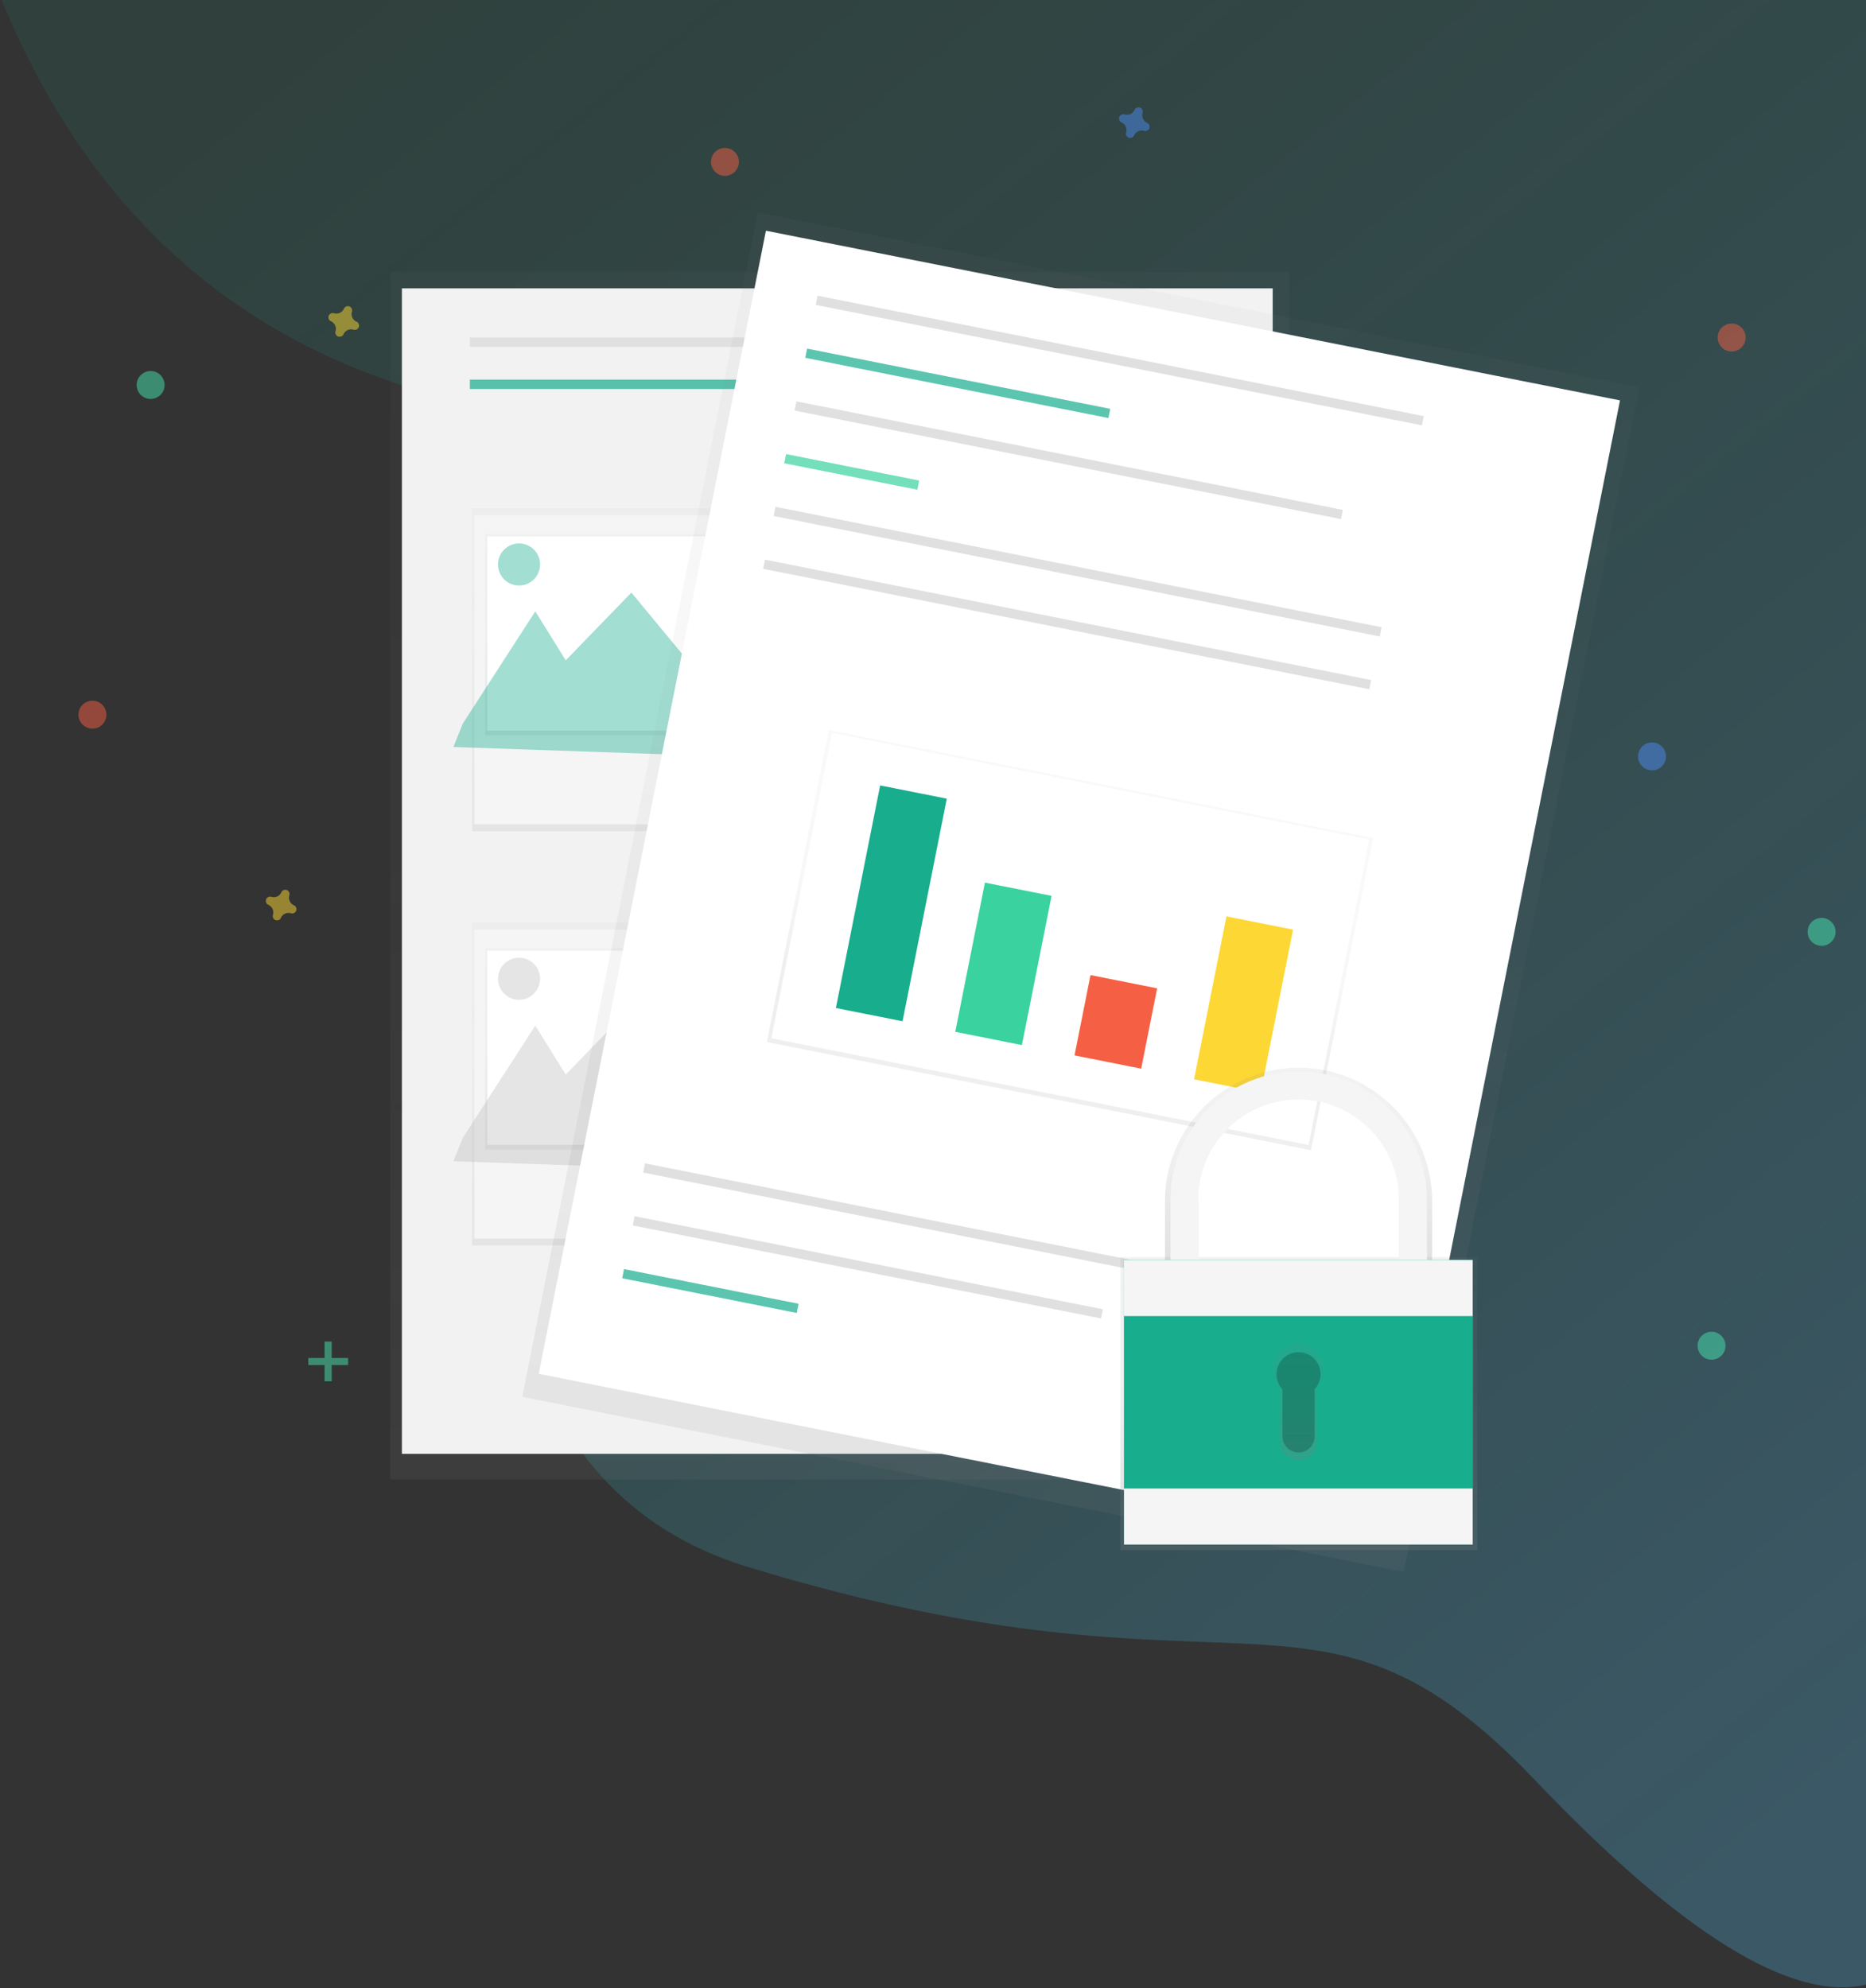 <?xml version="1.0" encoding="UTF-8"?>
<svg width="975px" height="1039px" viewBox="0 0 975 1039" version="1.1" xmlns="http://www.w3.org/2000/svg" xmlns:xlink="http://www.w3.org/1999/xlink">
    <rect x="0" y="0" width="975" height="1039" fill="#333333" stroke="none"/>
    <!-- Generator: Sketch 55.2 (78181) - https://sketchapp.com -->
    <title>bcg-home</title>
    <desc>Created with Sketch.</desc>
    <defs>
        <linearGradient x1="15.996%" y1="2.334%" x2="86.946%" y2="97.813%" id="linearGradient-1">
            <stop stop-color="#17AD8D" stop-opacity="0.113" offset="0%"></stop>
            <stop stop-color="#54C6FF" stop-opacity="0.253" offset="100%"></stop>
        </linearGradient>
        <linearGradient x1="49.999%" y1="100.008%" x2="49.999%" y2="0.002%" id="linearGradient-2">
            <stop stop-color="#808080" stop-opacity="0.25" offset="0%"></stop>
            <stop stop-color="#808080" stop-opacity="0.12" offset="54%"></stop>
            <stop stop-color="#808080" stop-opacity="0.1" offset="100%"></stop>
        </linearGradient>
        <linearGradient x1="50.021%" y1="100.024%" x2="50.021%" y2="0.03%" id="linearGradient-3">
            <stop stop-color="#808080" stop-opacity="0.25" offset="0%"></stop>
            <stop stop-color="#808080" stop-opacity="0.12" offset="54%"></stop>
            <stop stop-color="#808080" stop-opacity="0.1" offset="100%"></stop>
        </linearGradient>
        <linearGradient x1="50.02%" y1="99.99%" x2="50.02%" y2="2.70168341e-14%" id="linearGradient-4">
            <stop stop-color="#808080" stop-opacity="0.25" offset="0%"></stop>
            <stop stop-color="#808080" stop-opacity="0.12" offset="54%"></stop>
            <stop stop-color="#808080" stop-opacity="0.1" offset="100%"></stop>
        </linearGradient>
        <linearGradient x1="50.021%" y1="100.018%" x2="50.021%" y2="0.024%" id="linearGradient-5">
            <stop stop-color="#808080" stop-opacity="0.25" offset="0%"></stop>
            <stop stop-color="#808080" stop-opacity="0.12" offset="54%"></stop>
            <stop stop-color="#808080" stop-opacity="0.1" offset="100%"></stop>
        </linearGradient>
        <linearGradient x1="42.884%" y1="93.558%" x2="57.103%" y2="6.445%" id="linearGradient-6">
            <stop stop-color="#808080" stop-opacity="0.25" offset="0%"></stop>
            <stop stop-color="#808080" stop-opacity="0.12" offset="54%"></stop>
            <stop stop-color="#808080" stop-opacity="0.1" offset="100%"></stop>
        </linearGradient>
        <linearGradient x1="44.874%" y1="67.846%" x2="55.108%" y2="32.147%" id="linearGradient-7">
            <stop stop-color="#808080" stop-opacity="0.25" offset="0%"></stop>
            <stop stop-color="#808080" stop-opacity="0.12" offset="54%"></stop>
            <stop stop-color="#808080" stop-opacity="0.1" offset="100%"></stop>
        </linearGradient>
        <linearGradient x1="50.005%" y1="100.013%" x2="50.005%" y2="0.033%" id="linearGradient-8">
            <stop stop-color="#808080" stop-opacity="0.25" offset="0%"></stop>
            <stop stop-color="#808080" stop-opacity="0.12" offset="54%"></stop>
            <stop stop-color="#808080" stop-opacity="0.1" offset="100%"></stop>
        </linearGradient>
        <linearGradient x1="49.953%" y1="99.981%" x2="49.953%" y2="-0.053%" id="linearGradient-9">
            <stop stop-color="#808080" stop-opacity="0.25" offset="0%"></stop>
            <stop stop-color="#808080" stop-opacity="0.12" offset="54%"></stop>
            <stop stop-color="#808080" stop-opacity="0.1" offset="100%"></stop>
        </linearGradient>
        <linearGradient x1="49.963%" y1="100.082%" x2="49.963%" y2="-0.009%" id="linearGradient-10">
            <stop stop-color="#808080" stop-opacity="0.25" offset="0%"></stop>
            <stop stop-color="#808080" stop-opacity="0.12" offset="54%"></stop>
            <stop stop-color="#808080" stop-opacity="0.1" offset="100%"></stop>
        </linearGradient>
    </defs>
    <g id="Page-1" stroke="none" stroke-width="1" fill="none" fill-rule="evenodd">
        <g id="new-home-page" transform="translate(-465, 0)">
            <g id="bcg-home" transform="translate(465.893, 0)">
                <path d="M0,0 C41.738,101.667 110.607,168.5 206.607,200.5 C350.607,248.5 130.107,739.887 390.107,819 C650.107,898.113 686.107,809.589 801.107,930.269 C877.773,1010.722 935.44,1046.362 974.107,1037.188 L974.107,0 L0,0 Z" id="路径-2" fill="url(#linearGradient-1)"></path>
                <g id="secure_data" transform="translate(40.107, 56)" fill-rule="nonzero">
                    <g id="编组" opacity="0.5" transform="translate(162, 86)" fill="url(#linearGradient-2)">
                        <rect id="矩形" x="0.9" y="0.1" width="469.7" height="631.1"></rect>
                    </g>
                    <rect id="矩形" fill="#F2F2F2" x="169" y="94.7" width="455" height="609.1"></rect>
                    <rect id="矩形" fill="#E0E0E0" x="204.5" y="120.4" width="156.6" height="4.9"></rect>
                    <rect id="矩形" fill="#17AD8D" opacity="0.7" x="204.5" y="142.4" width="156.6" height="4.9"></rect>
                    <rect id="矩形" fill="#E0E0E0" x="384.3" y="120.4" width="156.6" height="4.9"></rect>
                    <rect id="矩形" fill="#E0E0E0" x="408.8" y="259.8" width="156.6" height="4.9"></rect>
                    <rect id="矩形" fill="#E0E0E0" x="412.4" y="273.2" width="156.6" height="4.9"></rect>
                    <rect id="矩形" fill="#E0E0E0" x="419.8" y="286.7" width="156.6" height="4.9"></rect>
                    <rect id="矩形" fill="#E0E0E0" x="408.8" y="476.3" width="156.6" height="4.9"></rect>
                    <rect id="矩形" fill="#E0E0E0" x="412.4" y="489.8" width="156.6" height="4.9"></rect>
                    <rect id="矩形" fill="#E0E0E0" x="419.8" y="503.2" width="156.6" height="4.9"></rect>
                    <g id="编组" opacity="0.5" transform="translate(205, 209)" fill="url(#linearGradient-3)">
                        <rect id="矩形" x="0.7" y="0.6" width="166.3" height="168.8"></rect>
                    </g>
                    <rect id="矩形" fill="#F5F5F5" x="206.8" y="213.3" width="163.7" height="161.5"></rect>
                    <g id="编组" opacity="0.5" transform="translate(212, 223)" fill="url(#linearGradient-4)">
                        <rect id="矩形" x="0.5" y="0.1" width="152.7" height="105.2"></rect>
                    </g>
                    <rect id="_x36_89f37f3-cc41-448d-b172-63ec123bc985" fill="#FFFFFF" x="213.6" y="224.3" width="150.6" height="101.5"></rect>
                    <g id="编组" transform="translate(195, 228)" fill="#17AD8D" opacity="0.4">
                        <polygon id="路径" points="5.8 94.2 43.7 35.5 59.6 61.1 93.9 25.7 123.2 61.1 148.9 8.6 215 113.8 0.9 106.4"></polygon>
                        <circle id="椭圆形" cx="35.2" cy="11" r="11"></circle>
                    </g>
                    <g id="编组" opacity="0.5" transform="translate(205, 426)" fill="url(#linearGradient-5)">
                        <rect id="矩形" x="0.7" y="0.1" width="166.3" height="168.8"></rect>
                    </g>
                    <rect id="矩形" fill="#F5F5F5" x="206.8" y="429.8" width="163.7" height="161.5"></rect>
                    <g id="编组" opacity="0.5" transform="translate(212, 439)" fill="url(#linearGradient-4)">
                        <rect id="矩形" x="0.5" y="0.6" width="152.7" height="105.2"></rect>
                    </g>
                    <rect id="b429ac3a-f8a8-4171-bcce-5b6c002c0714" fill="#FFFFFF" x="213.6" y="440.8" width="150.6" height="101.5"></rect>
                    <g id="编组" transform="translate(195, 444)" fill="#BDBDBD" opacity="0.4">
                        <polygon id="路径" points="5.8 94.7 43.7 36 59.6 61.6 93.9 26.2 123.2 61.6 148.9 9 215 114.2 0.9 106.9"></polygon>
                        <circle id="椭圆形" cx="35.2" cy="11.5" r="11"></circle>
                    </g>
                    <g id="编组" opacity="0.5" transform="translate(231, 54)" fill="url(#linearGradient-6)">
                        <polygon id="路径" points="0.9 620 123.9 0.9 584.6 92.5 461.5 711.5"></polygon>
                    </g>
                    <rect id="矩形" fill="#FFFFFF" transform="translate(522.977, 407.615) rotate(-78.761) translate(-522.977, -407.615) " x="218.434" y="180.12" width="609.086" height="454.99"></rect>
                    <rect id="矩形" fill="#E0E0E0" transform="translate(544.071, 132.411) rotate(-78.761) translate(-544.071, -132.411) " x="541.621" y="-29.035" width="4.9" height="322.893"></rect>
                    <rect id="矩形" fill="#E0E0E0" transform="translate(453.855, 585.853) rotate(-78.761) translate(-453.855, -585.853) " x="451.405" y="424.406" width="4.9" height="322.893"></rect>
                    <rect id="矩形" fill="#E0E0E0" transform="translate(412.432, 606.332) rotate(-78.761) translate(-412.432, -606.332) " x="409.982" y="481.585" width="4.9" height="249.494"></rect>
                    <rect id="矩形" fill="#17AD8D" opacity="0.7" transform="translate(330.189, 618.707) rotate(-78.761) translate(-330.189, -618.707) " x="327.739" y="572.208" width="4.9" height="92.998"></rect>
                    <rect id="矩形" fill="#17AD8D" opacity="0.7" transform="translate(459.435, 144.327) rotate(-78.761) translate(-459.435, -144.327) " x="456.985" y="63.579" width="4.9" height="161.496"></rect>
                    <rect id="矩形" fill="#E0E0E0" transform="translate(517.415, 184.531) rotate(-78.761) translate(-517.415, -184.531) " x="514.966" y="38.984" width="4.9" height="291.093"></rect>
                    <rect id="矩形" fill="#3AD29F" opacity="0.7" transform="translate(404.035, 190.626) rotate(-78.761) translate(-404.035, -190.626) " x="401.585" y="155.177" width="4.9" height="70.898"></rect>
                    <rect id="矩形" fill="#E0E0E0" transform="translate(522.068, 242.739) rotate(-78.761) translate(-522.068, -242.739) " x="519.618" y="81.292" width="4.9" height="322.893"></rect>
                    <g id="编组" opacity="0.5" transform="translate(359, 325)" fill="url(#linearGradient-7)">
                        <polygon id="路径" points="0.7 163.6 33.1 0.5 317.5 57 285 220.1"></polygon>
                    </g>
                    <rect id="矩形" fill="#FFFFFF" transform="translate(518.248, 434.716) rotate(-78.761) translate(-518.248, -434.716) " x="436.9" y="291.619" width="162.696" height="286.194"></rect>
                    <rect id="矩形" fill="#E0E0E0" transform="translate(516.589, 270.349) rotate(-78.761) translate(-516.589, -270.349) " x="514.139" y="108.903" width="4.9" height="322.893"></rect>
                    <rect id="矩形" fill="#17AD8D" transform="translate(424.734, 416.1) rotate(-78.761) translate(-424.734, -416.1) " x="365.435" y="398.35" width="118.597" height="35.499"></rect>
                    <rect id="矩形" fill="#3AD29F" transform="translate(483.295, 447.718) rotate(-78.761) translate(-483.295, -447.718) " x="443.546" y="429.968" width="79.498" height="35.499"></rect>
                    <rect id="矩形" fill="#F55F44" transform="translate(542.028, 478.043) rotate(-78.761) translate(-542.028, -478.043) " x="520.628" y="460.294" width="42.799" height="35.499"></rect>
                    <rect id="矩形" fill="#FDD835" transform="translate(608.776, 468.943) rotate(-78.761) translate(-608.776, -468.943) " x="565.377" y="451.194" width="86.798" height="35.499"></rect>
                    <g id="编组" opacity="0.5" transform="translate(120, 645)" fill="#47E6B1">
                        <rect id="矩形" x="8.6" y="0.1" width="3.7" height="20.8"></rect>
                        <rect id="矩形" x="0.1" y="8.7" width="20.8" height="3.7"></rect>
                    </g>
                    <path d="M558.5,8.3 C556.4,7.4 555.3,5.1 556,2.9 C556.1,2.7 556.1,2.6 556.1,2.4 L556.1,2.4 C556.1,1.2 555.2,0.1 553.9,0.1 C553.2,0.1 552.5,0.4 552.1,0.9 L552.1,0.9 C552,1 551.9,1.2 551.9,1.3 C551,3.4 548.7,4.5 546.5,3.8 C546.3,3.7 546.2,3.7 546,3.7 L546,3.7 C544.8,3.7 543.7,4.6 543.7,5.9 C543.7,6.6 544,7.3 544.5,7.7 L544.5,7.7 C544.6,7.8 544.8,7.9 544.9,7.9 C547,8.8 548.1,11.1 547.4,13.3 C547.3,13.5 547.3,13.6 547.3,13.8 L547.3,13.8 C547.3,15 548.2,16.1 549.5,16.1 C550.2,16.1 550.9,15.8 551.3,15.3 L551.3,15.3 C551.4,15.2 551.5,15 551.5,14.9 C552.4,12.8 554.7,11.7 556.9,12.4 C557.1,12.5 557.2,12.5 557.4,12.5 L557.4,12.5 C558.6,12.5 559.7,11.6 559.7,10.3 C559.7,9.6 559.4,8.9 558.9,8.5 L558.9,8.5 C558.8,8.5 558.7,8.4 558.5,8.3 Z" id="路径" fill="#4D8AF0" opacity="0.5"></path>
                    <path d="M145.4,112.2 C143.3,111.3 142.2,109 142.9,106.8 C143,106.6 143,106.5 143,106.3 L143,106.3 C143,105.1 142.1,104 140.8,104 C140.1,104 139.4,104.3 139,104.8 L139,104.8 C138.9,104.9 138.8,105.1 138.8,105.2 C137.9,107.3 135.6,108.4 133.4,107.7 C133.2,107.6 133.1,107.6 132.9,107.6 L132.9,107.6 C131.7,107.6 130.6,108.5 130.6,109.8 C130.6,110.5 130.9,111.2 131.4,111.6 L131.4,111.6 C131.5,111.7 131.7,111.8 131.8,111.8 C133.9,112.7 135,115 134.3,117.2 C134.2,117.4 134.2,117.5 134.2,117.7 L134.2,117.7 C134.2,118.9 135.1,120 136.4,120 C137.1,120 137.8,119.7 138.2,119.2 L138.2,119.2 C138.3,119.1 138.4,118.9 138.4,118.8 C139.3,116.7 141.6,115.6 143.8,116.3 C144,116.4 144.1,116.4 144.3,116.4 L144.3,116.4 C145.5,116.4 146.6,115.5 146.6,114.2 C146.6,113.5 146.3,112.8 145.8,112.4 L145.8,112.4 C145.7,112.3 145.6,112.2 145.4,112.2 Z" id="路径" fill="#FDD835" opacity="0.5"></path>
                    <path d="M112.7,417.2 C110.6,416.3 109.5,414 110.2,411.8 C110.3,411.6 110.3,411.5 110.3,411.3 L110.3,411.3 C110.3,410.1 109.4,409 108.1,409 C107.4,409 106.7,409.3 106.3,409.8 L106.3,409.8 C106.2,409.9 106.1,410.1 106.1,410.2 C105.2,412.3 102.9,413.4 100.7,412.7 C100.5,412.6 100.4,412.6 100.2,412.6 L100.2,412.6 C99,412.6 97.9,413.5 97.9,414.8 C97.9,415.5 98.2,416.2 98.7,416.6 L98.7,416.6 C98.8,416.7 99,416.8 99.1,416.8 C101.2,417.7 102.3,420 101.6,422.2 C101.5,422.4 101.5,422.5 101.5,422.7 L101.5,422.7 C101.5,423.9 102.4,425 103.7,425 C104.4,425 105.1,424.7 105.5,424.2 L105.5,424.2 C105.6,424.1 105.7,423.9 105.7,423.8 C106.6,421.7 108.9,420.6 111.1,421.3 C111.3,421.4 111.4,421.4 111.6,421.4 L111.6,421.4 C112.8,421.4 113.9,420.5 113.9,419.2 C113.9,418.5 113.6,417.8 113.1,417.4 L113.1,417.4 C113,417.4 112.9,417.3 112.7,417.2 Z" id="路径" fill="#FDD835" opacity="0.5"></path>
                    <circle id="椭圆形" fill="#F55F44" opacity="0.5" cx="337.8" cy="28.6" r="7.3"></circle>
                    <circle id="椭圆形" fill="#F55F44" opacity="0.5" cx="7.3" cy="317.5" r="7.3"></circle>
                    <circle id="椭圆形" fill="#F55F44" opacity="0.5" cx="863.8" cy="120.4" r="7.3"></circle>
                    <circle id="椭圆形" fill="#4D8AF0" opacity="0.5" cx="822.2" cy="339.3" r="7.3"></circle>
                    <circle id="椭圆形" fill="#47E6B1" opacity="0.5" cx="37.7" cy="145.2" r="7.3"></circle>
                    <circle id="椭圆形" fill="#47E6B1" opacity="0.5" cx="853.3" cy="647.3" r="7.3"></circle>
                    <circle id="椭圆形" fill="#47E6B1" opacity="0.5" cx="910.8" cy="431" r="7.3"></circle>
                    <rect id="矩形" fill="url(#linearGradient-8)" x="544.4" y="601" width="186.5" height="153.1"></rect>
                    <path d="M582.9,571.8 C582.9,541.7 607.4,517.3 637.5,517.3 C667.6,517.3 692,541.7 692,571.8 L692,606.7 L707.3,606.7 L707.3,571.8 C707.3,533.2 676,502 637.5,502 C598.9,502 567.7,533.3 567.7,571.8 L567.7,571.8 L567.7,606.7 L583,606.7 L582.9,571.8 Z" id="路径" fill="url(#linearGradient-9)"></path>
                    <path d="M585.1,571 C585.1,542.1 608.5,518.6 637.5,518.6 C666.4,518.6 689.9,542 689.9,571 C689.9,571 689.9,571 689.9,571 L689.9,604.5 L704.6,604.5 L704.6,571 C704.6,534 674.6,504 637.6,504 C600.6,504 570.6,534 570.6,571 L570.6,604.5 L585.3,604.5 L585.3,571 L585.1,571 Z" id="路径" fill="#F5F5F5"></path>
                    <rect id="矩形" fill="#17AD8D" x="546.3" y="602.5" width="182.2" height="148.7"></rect>
                    <rect id="矩形" fill="#F5F5F5" x="546.3" y="602.5" width="182.2" height="148.7"></rect>
                    <rect id="矩形" fill="#17AD8D" x="546.3" y="631.8" width="182.2" height="90.1"></rect>
                    <path d="M650.8,659.8 C650.8,652.4 644.8,646.4 637.5,646.4 C630.1,646.4 624.1,652.4 624.1,659.7 C624.1,663.1 625.4,666.4 627.7,668.9 L627.7,697.4 C627.7,702.8 632.1,707.1 637.4,707.1 C642.8,707.1 647.1,702.7 647.1,697.4 L647.1,669 C649.5,666.5 650.8,663.2 650.8,659.8 Z" id="路径" fill="url(#linearGradient-10)"></path>
                    <path d="M649,662.2 C649,655.8 643.9,650.7 637.5,650.7 C631.1,650.7 626,655.8 626,662.2 C626,665.1 627.1,668 629.1,670.1 L629.1,694.7 C629.1,699.3 632.9,703.1 637.5,703.1 C642.1,703.1 645.9,699.3 645.9,694.7 L645.9,670 C647.8,667.9 649,665.1 649,662.2 Z" id="路径" fill="#000000" opacity="0.2"></path>
                </g>
            </g>
        </g>
    </g>
</svg>